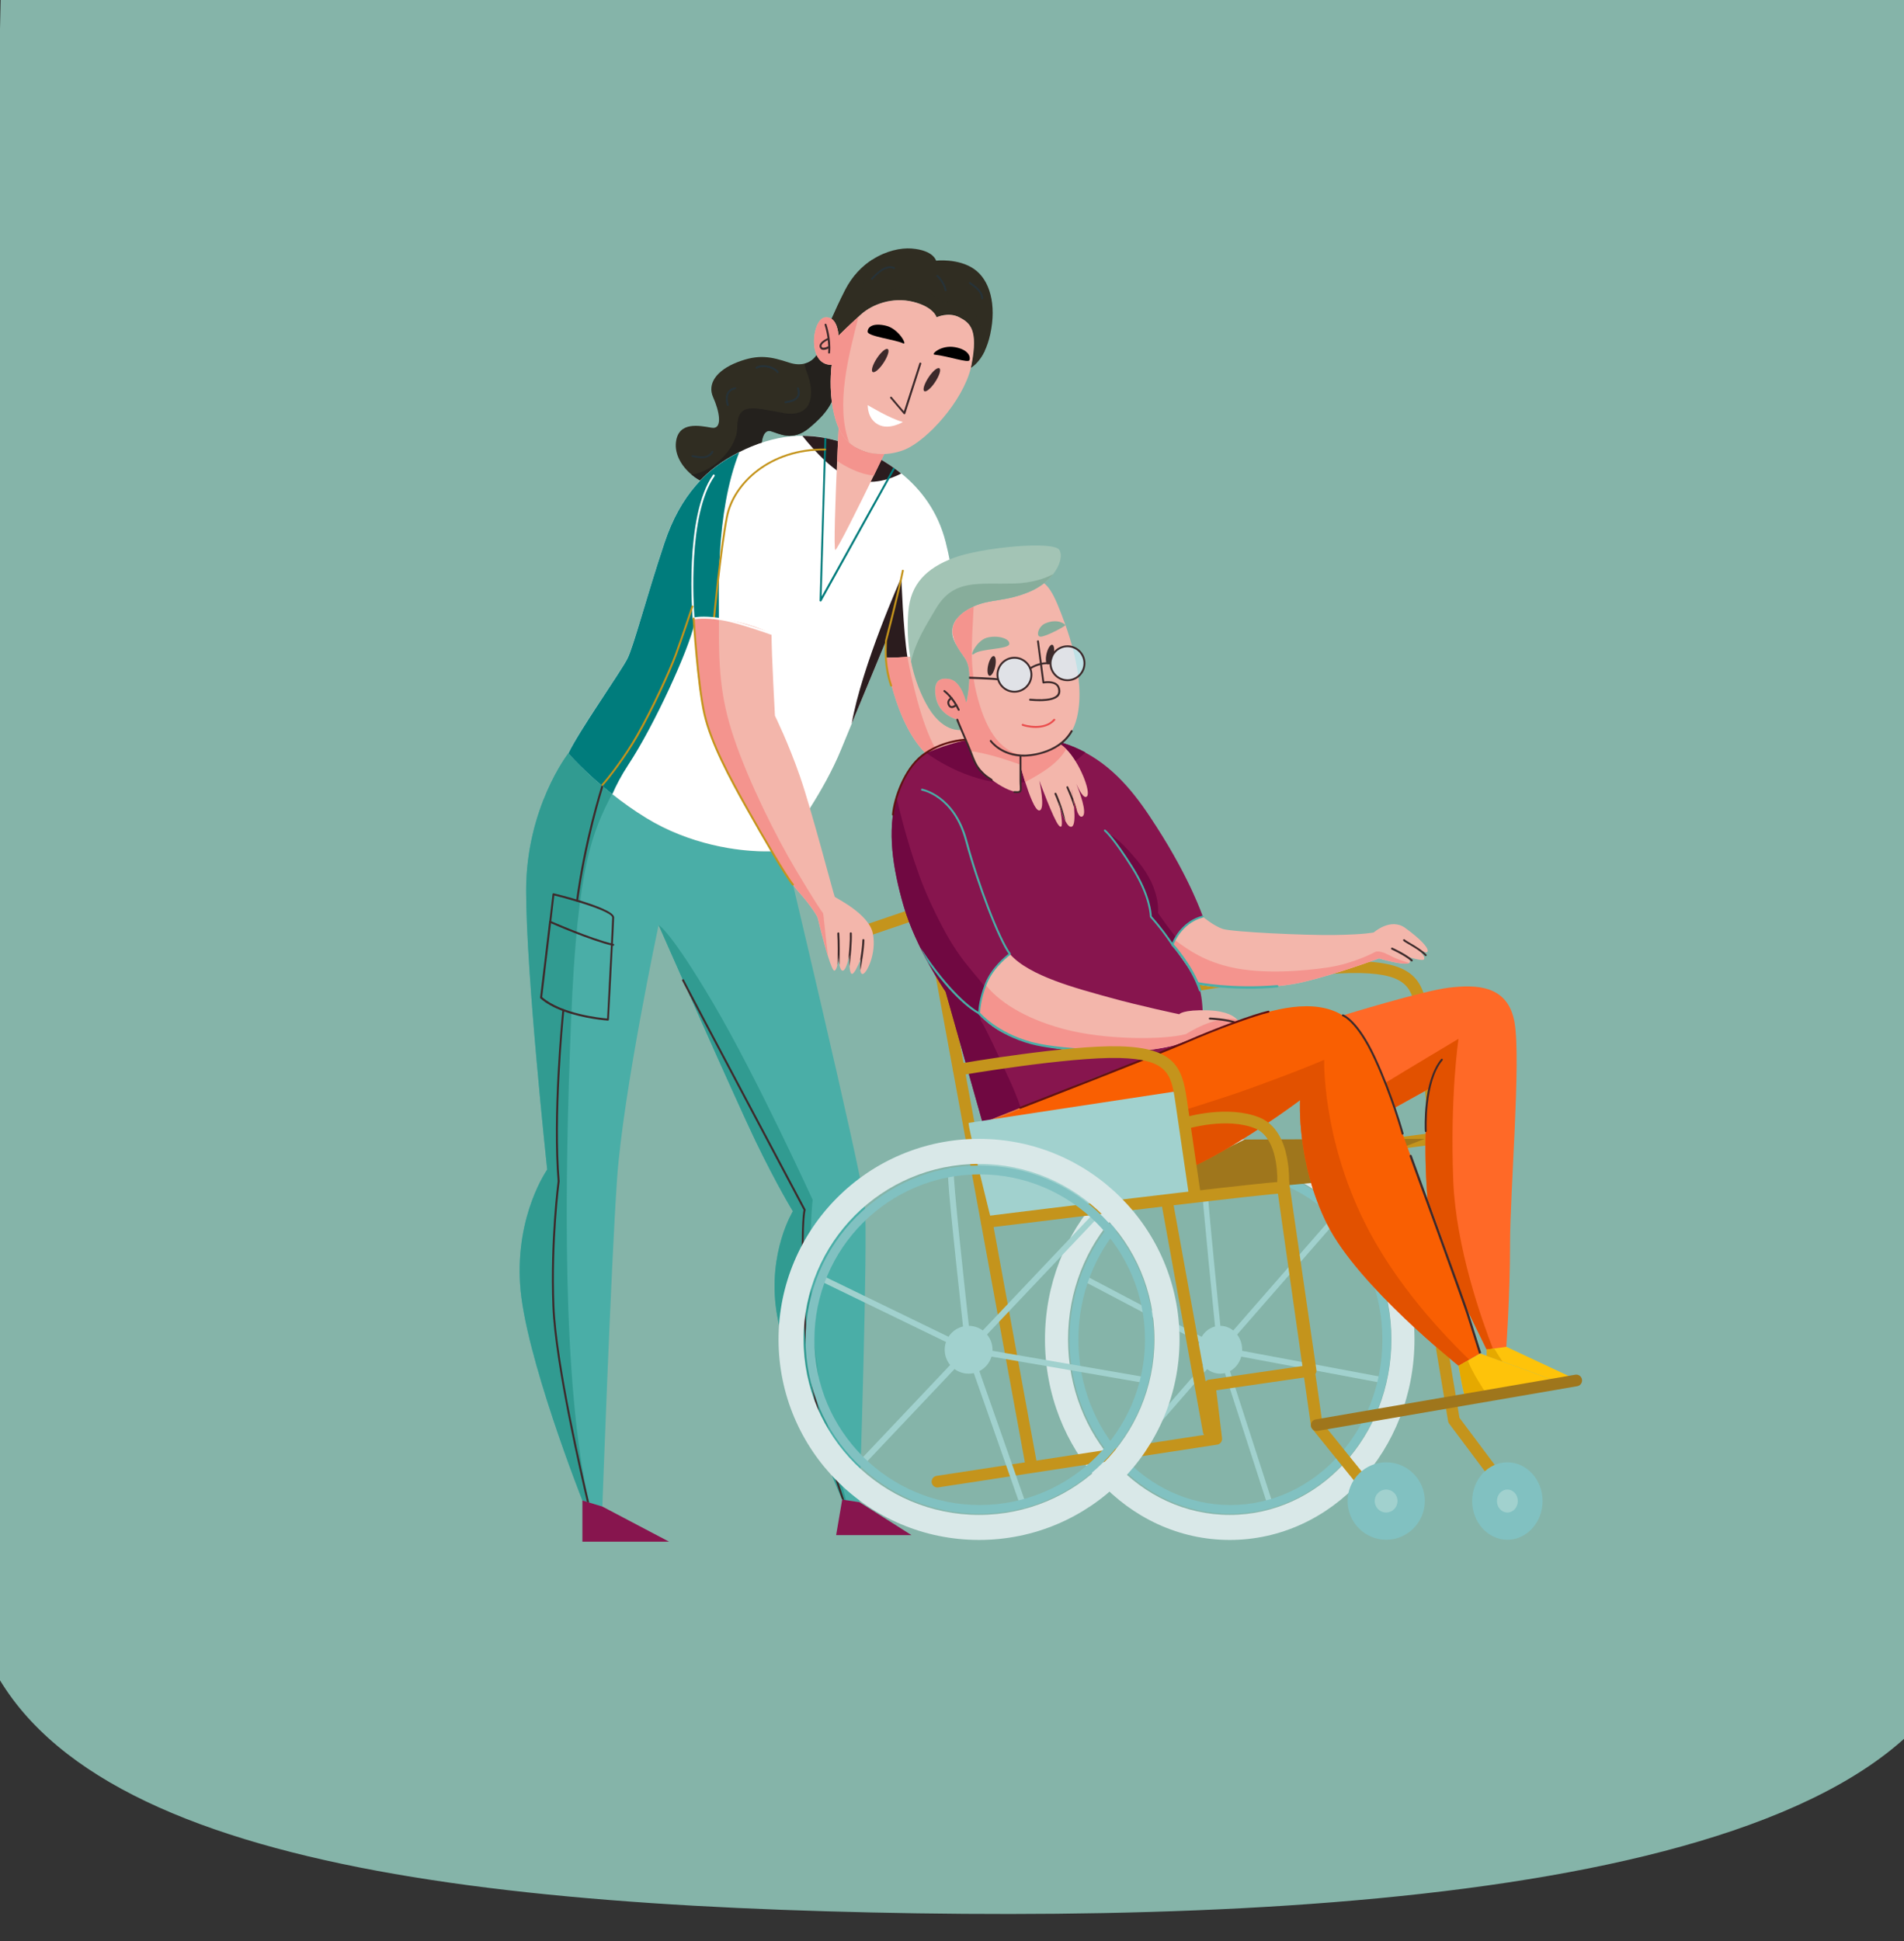 <svg width="414" height="422" viewBox="0 0 414 422" fill="none" xmlns="http://www.w3.org/2000/svg">
<rect x="0" y="0" width="414" height="422" fill="#333333" stroke="none"/>
<path fill-rule="evenodd" clip-rule="evenodd" d="M437.36 -0.287L0.363 -10L-7.323 335.772C-7.329 335.975 -7.335 336.179 -7.339 336.385C-7.344 336.59 -7.347 336.795 -7.35 336.999L-7.473 342.527L-7.177 342.534C-2.747 399.898 83.556 413.391 189.502 415.746C295.307 418.098 419.28 409.096 429.057 352.23L429.525 352.241L437.36 -0.287Z" fill="#9AD4C6" fill-opacity="0.8"/>
<g clip-path="url(#clip0)">
<path d="M265.307 294.058C265.245 294.058 265.183 294.058 265.122 294.037C264.915 293.955 264.75 293.748 264.729 293.501C264.709 293.398 263.719 283.762 262.79 274.209C260.871 254.526 261.057 254.361 261.428 254.052C261.676 253.825 262.047 253.887 262.254 254.155C262.377 254.34 262.419 254.567 262.336 254.774C262.192 256.507 264.234 277.407 265.74 291.995L290.314 263.852C290.541 263.604 290.912 263.584 291.139 263.831C291.366 264.079 291.387 264.471 291.16 264.739L265.72 293.872C265.617 293.996 265.472 294.058 265.307 294.058Z" fill="#A1D1CE"/>
<path d="M276.26 327.895C276.012 327.895 275.785 327.73 275.703 327.462L264.768 293.624C264.706 293.418 264.747 293.171 264.871 293.006C264.995 292.84 265.221 292.758 265.428 292.779L300.255 299.298C300.585 299.36 300.792 299.69 300.73 300.041C300.668 300.392 300.379 300.619 300.049 300.557L266.191 294.223L276.796 327.028C276.899 327.358 276.734 327.73 276.445 327.833C276.384 327.874 276.322 327.895 276.26 327.895Z" fill="#A1D1CE"/>
<path d="M243.993 318.507C243.849 318.507 243.704 318.445 243.58 318.321C243.353 318.074 243.333 317.682 243.56 317.414L264.316 293.604L235.534 278.46C235.245 278.315 235.121 277.923 235.265 277.614C235.41 277.304 235.761 277.16 236.05 277.325L265.554 292.861C265.719 292.944 265.843 293.129 265.884 293.315C265.925 293.521 265.863 293.728 265.739 293.872L244.426 318.321C244.302 318.445 244.158 318.507 243.993 318.507Z" fill="#A1D1CE"/>
<path d="M260.52 293.418C260.52 290.55 262.666 288.219 265.307 288.219C267.948 288.219 270.093 290.55 270.093 293.418C270.093 296.286 267.948 298.618 265.307 298.618C262.666 298.618 260.52 296.307 260.52 293.418Z" fill="#A1D1CE"/>
<path d="M267.389 247.573C245.209 247.573 227.218 267.091 227.218 291.169C227.218 315.247 245.209 334.766 267.389 334.766C289.59 334.766 307.56 315.247 307.56 291.169C307.581 267.091 289.59 247.573 267.389 247.573ZM267.389 329.319C247.974 329.319 232.232 312.235 232.232 291.169C232.232 270.104 247.974 253.02 267.389 253.02C286.804 253.02 302.547 270.104 302.547 291.169C302.547 312.256 286.804 329.319 267.389 329.319Z" fill="#D9E8E8"/>
<path d="M267.533 329.092C248.263 329.092 232.562 312.111 232.562 291.231C232.562 270.351 248.242 253.371 267.533 253.371C286.804 253.371 302.485 270.351 302.485 291.231C302.485 312.111 286.804 329.092 267.533 329.092ZM267.533 255.29C249.315 255.29 234.48 271.424 234.48 291.231C234.48 311.059 249.315 327.173 267.533 327.173C285.752 327.173 300.586 311.038 300.586 291.231C300.566 271.424 285.752 255.29 267.533 255.29Z" fill="#81C1C1"/>
<path d="M262.833 312.462C262.235 312.462 261.698 312.029 261.574 311.41L239.395 189.163L225.323 193.97C224.663 194.197 223.941 193.847 223.714 193.166C223.487 192.506 223.838 191.783 224.498 191.556L239.972 186.275C240.323 186.151 240.715 186.192 241.025 186.378C241.334 186.563 241.561 186.894 241.623 187.244L264.071 310.956C264.195 311.658 263.741 312.318 263.039 312.442C262.998 312.442 262.915 312.462 262.833 312.462Z" fill="#C4941C"/>
<path d="M312.064 247.718C311.424 247.718 310.867 247.222 310.805 246.562C310.784 246.356 308.866 226.838 307.978 220.772C307.112 214.892 306.183 211.797 295.847 211.528C284.829 211.26 261.411 215.263 261.184 215.304C260.483 215.428 259.823 214.953 259.719 214.273C259.596 213.571 260.07 212.911 260.751 212.808C261.721 212.643 284.664 208.702 295.929 208.991C307.999 209.3 309.526 213.716 310.516 220.4C311.403 226.528 313.281 245.51 313.364 246.315C313.425 247.016 312.93 247.635 312.229 247.718C312.146 247.718 312.105 247.718 312.064 247.718Z" fill="#C4941C"/>
<path d="M252.868 256.755C252.229 256.755 251.692 256.301 251.61 255.661C251.506 254.96 252.002 254.32 252.703 254.217L317.159 245.49C317.86 245.387 318.5 245.882 318.582 246.583C318.685 247.285 318.19 247.924 317.489 248.007L253.033 256.734C252.971 256.755 252.93 256.755 252.868 256.755Z" fill="#C4941C"/>
<path d="M259.756 259.54L285.093 257.167L309.769 247.573L270.609 247.717L258.869 253.556L259.756 259.54Z" fill="#9F761C"/>
<path d="M224.291 319.972C223.693 319.972 223.156 319.539 223.032 318.92L201.079 199.314L187.008 204.121C186.348 204.348 185.626 203.998 185.399 203.317C185.172 202.656 185.523 201.934 186.203 201.707L201.678 196.425C202.029 196.302 202.421 196.343 202.73 196.529C203.04 196.714 203.266 197.024 203.328 197.395L225.529 318.466C225.653 319.147 225.199 319.828 224.497 319.951C224.435 319.972 224.353 319.972 224.291 319.972Z" fill="#C4941C"/>
<path d="M280.264 256.713C280.161 256.012 279.501 255.537 278.82 255.641C278.118 255.744 277.644 256.383 277.747 257.085L283.545 296.905L262.871 299.918C262.19 300.021 261.695 300.64 261.798 301.341L263.057 311.74L203.656 320.839C202.955 320.942 202.48 321.602 202.583 322.283C202.686 322.923 203.223 323.356 203.842 323.356C203.904 323.356 203.966 323.356 204.028 323.335L264.645 314.051C265.326 313.948 265.801 313.329 265.718 312.627L264.46 302.228L285.154 299.216C285.856 299.113 286.33 298.473 286.227 297.772L280.264 256.713Z" fill="#C4941C"/>
<path d="M321.842 294.223L319.47 295.584L317.179 296.905C317.179 296.905 295.433 279.677 288.645 266.266C281.877 252.855 282.682 239.155 282.682 239.155C282.682 239.155 268.446 249.884 257.015 254.691C245.585 259.498 229.471 262.593 221.899 257.807C220.867 257.146 219.98 256.445 219.196 255.681C214.162 250.771 213.687 244.127 213.687 244.127C213.687 244.127 218.268 242.704 231.142 237.174C235.021 235.627 239.23 233.956 243.398 232.305C249.464 229.891 255.468 227.518 260.255 225.62C264.402 223.99 267.641 222.711 269.271 222.113C276.657 219.327 285.777 216.872 292.008 220.771C292.503 221.081 292.998 221.432 293.452 221.824C297.496 225.331 299.993 232.099 303.067 240.971C304.717 245.716 306.533 251.06 308.844 256.837C309.38 258.157 309.896 259.498 310.433 260.881C311.32 264.347 318.376 283.391 318.417 283.494C320.501 289.807 321.842 294.223 321.842 294.223Z" fill="#F95F02"/>
<path d="M260.541 213.963C262.17 218.585 261.283 225.084 261.283 225.084L260.252 225.579C255.465 227.477 249.482 229.85 243.395 232.264C240.218 233.42 236.132 234.988 231.139 237.133C227.735 238.474 224.599 239.733 221.937 240.806C216.944 242.787 213.664 244.107 213.664 244.107L205.617 215.593C205.617 215.593 199.118 206.123 196.436 196.818C194.166 188.915 192.804 180.704 194.93 173.4C195.301 172.1 195.796 170.821 196.436 169.562C197.839 166.736 199.531 164.899 201.326 163.641C204.73 161.268 208.485 161.082 211.374 160.629C222.247 158.937 230.025 160.402 235.988 163.6C243.024 167.375 247.521 173.544 251.483 179.755C258.869 191.206 261.551 199.294 261.551 199.294C258.704 199.727 256.765 202.182 255.774 203.853C255.321 204.596 255.052 205.174 254.99 205.359C254.97 205.401 254.97 205.421 254.97 205.421C254.97 205.421 255.341 205.958 256.125 207.072C256.847 208.104 257.941 209.651 259.447 211.756C259.901 212.374 260.272 213.138 260.541 213.963Z" fill="#87154E"/>
<path d="M236.011 163.558C233.638 165.869 229.388 168.943 222.909 169.996C213.522 171.543 204.175 165.745 201.328 163.6C204.732 161.227 208.487 161.041 211.376 160.587C222.27 158.916 230.048 160.381 236.011 163.558Z" fill="#700841"/>
<path d="M221.937 240.806C216.944 242.786 213.663 244.107 213.663 244.107L205.617 215.593C205.617 215.593 203.863 213.035 201.8 209.259C201.243 208.248 200.665 207.154 200.108 205.999C198.725 203.172 197.364 199.974 196.456 196.818C194.186 188.915 192.825 180.704 194.95 173.4C196.27 179.074 198.746 188.482 202.212 195.992C207.474 207.381 209.991 209.259 213.973 214.273C214.014 214.334 214.076 214.396 214.117 214.458C214.117 214.458 213.766 215.449 213.333 217.017C212.962 218.378 213.003 219.988 213.024 220.421C213.024 220.483 213.024 220.524 213.024 220.524L213.292 221.968C213.292 221.968 213.787 222.113 218.986 233.626C220.348 236.494 221.277 238.866 221.937 240.806Z" fill="#700841"/>
<path d="M255.756 203.853C255.302 204.596 255.034 205.174 254.972 205.36L250.247 199.294C248.968 190.772 241.066 181.364 241.066 181.364C241.066 181.364 242.757 181.529 247.606 187.471C252.455 193.413 251.794 198.468 251.794 198.468C253.197 200.532 254.704 202.492 255.756 203.853Z" fill="#700841"/>
<path d="M186.884 326.554L183.933 326.121L183.562 326.059L183.129 325.997C183.129 325.997 183.088 325.894 183.005 325.708C183.005 325.708 183.005 325.687 182.984 325.687C181.602 322.551 170.584 296.967 168.81 284.959C166.932 272.167 172.4 263.316 172.4 263.316C172.4 263.316 169.016 257.848 164.291 248.069C161.589 242.415 154.986 227.684 149.89 216.212V216.191C149.395 215.057 148.9 213.963 148.425 212.911C145.475 206.247 143.288 201.295 143.205 201.089C143.205 201.089 135.489 237.34 134.168 256.363C132.848 275.365 130.97 327.524 130.97 327.524L128.102 326.657L128.061 326.637L127.628 326.513L126.637 326.203C126.637 326.203 114.01 294.388 113.082 279.141C112.133 263.894 118.983 254.279 118.983 254.279C118.983 254.279 114.402 211.735 114.402 193.62C114.402 175.504 123.584 163.765 123.584 163.765C123.584 163.765 126.266 166.88 130.805 170.759C130.929 170.842 131.032 170.945 131.156 171.048C131.775 171.564 132.414 172.079 133.095 172.616C135.282 174.37 137.779 176.165 140.544 177.857C150.715 184.088 162.579 185.594 169.635 184.975C169.635 184.975 169.924 184.603 170.44 183.943C170.44 183.943 187.297 254.65 188.039 261.789C188.782 268.948 186.884 326.554 186.884 326.554Z" fill="#4AAEA7"/>
<path d="M128.061 326.616L126.637 326.183C126.637 326.183 114.01 294.367 113.082 279.12C112.133 263.873 118.983 254.258 118.983 254.258C118.983 254.258 114.402 211.714 114.402 193.599C114.402 175.484 123.584 163.744 123.584 163.744C123.584 163.744 127.194 167.932 133.075 172.595C128.948 180.745 125.523 187.616 124.162 222.113C122.759 257.25 122.181 300.825 128.061 326.616Z" fill="#319B91"/>
<path d="M183.956 326.12L183.13 325.997C183.13 325.997 170.71 297.751 168.812 284.959C166.934 272.167 172.402 263.315 172.402 263.315C172.402 263.315 169.018 257.848 164.293 248.068C159.63 238.35 143.454 201.666 143.207 201.088C143.372 201.171 145.951 202.636 155.07 218.089C164.479 234.059 176.714 260.86 176.714 260.86C176.714 260.86 175.661 267.793 176.714 287.559C177.415 300.536 181.253 316.361 183.956 326.12Z" fill="#319B91"/>
<path d="M180.878 87.28C179.805 89.509 178.217 91.118 175.988 92.996C172.316 96.111 169.386 94.213 167.612 93.738C165.817 93.264 165.445 96.09 165.445 99.206C165.445 102.321 160.184 106.076 155.748 105.602C153.891 105.396 151.972 104.508 150.384 103.188C148.176 101.352 146.649 98.711 146.979 96.09C147.536 91.572 152.055 92.521 154.675 92.975C157.275 93.45 156.388 89.302 155.067 86.373C153.747 83.463 155.727 80.534 160.328 78.739C164.95 76.944 167.591 77.521 171.635 78.842C172.914 79.254 174.008 79.275 174.915 79.048C176.174 78.739 177.061 77.955 177.577 77.15C178.155 78.409 179.207 79.316 180.837 79.254C180.837 79.296 180.342 83.03 180.878 87.28Z" fill="#302D22"/>
<path opacity="0.8" d="M180.877 87.281C179.805 89.509 178.216 91.118 175.988 92.996C172.315 96.111 169.385 94.213 167.611 93.738C165.816 93.264 165.444 96.091 165.444 99.206C165.444 102.322 160.183 106.077 155.747 105.602C153.89 105.396 151.972 104.509 150.383 103.188C155.458 102.425 160.307 97.122 160.307 92.975C160.307 87.177 164.124 88.745 170.437 89.798C176.751 90.85 177.267 85.63 175.431 80.885C175.204 80.307 175.038 79.708 174.935 79.069C176.194 78.759 177.081 77.975 177.597 77.171C178.175 78.429 179.227 79.337 180.857 79.275C180.836 79.296 180.341 83.03 180.877 87.281Z" fill="#211F1C"/>
<path d="M207.741 141.708C205.142 142.513 200.706 142.822 197.322 142.925C195.135 142.987 193.381 142.987 192.824 142.967C192.7 142.967 192.638 142.967 192.638 142.967V139.294C192.638 139.294 192.556 139.48 192.411 139.851C191.566 141.915 188.45 149.383 185.211 157.286C184.447 159.163 183.663 161.061 182.9 162.898C179.207 171.935 172.687 180.91 170.417 183.901C169.902 184.562 169.613 184.933 169.613 184.933C169.118 184.974 168.602 185.016 168.045 185.036C167.88 185.036 167.735 185.057 167.57 185.057C160.411 185.242 149.764 183.489 140.521 177.815C137.777 176.144 135.301 174.349 133.114 172.615C132.371 172.017 131.649 171.439 130.989 170.882C130.886 170.779 130.783 170.697 130.679 170.614C126.223 166.797 123.582 163.723 123.582 163.723C125.851 158.916 135.012 145.938 136.436 143.111C137.839 140.285 140.521 129.824 144.482 117.96C148.011 107.417 153.746 101.764 160.741 98.277C161.607 97.844 162.495 97.431 163.402 97.06C167.508 95.368 171.201 94.728 174.461 94.728C176.174 94.728 177.783 94.893 179.248 95.162C179.392 95.182 179.537 95.203 179.661 95.244C180.816 95.471 181.868 95.76 182.879 96.069C186.593 97.245 190.596 99.02 194.248 101.619C194.372 101.702 194.475 101.785 194.599 101.867C195.052 102.197 195.506 102.548 195.96 102.899C200.314 106.427 203.945 111.255 205.616 117.816C208.876 130.567 207.741 141.708 207.741 141.708Z" fill="white"/>
<path d="M195.961 102.94C193.835 104.054 189.688 105.622 185.438 104.157C181.353 102.754 176.958 97.885 174.462 94.749C177.701 94.749 180.507 95.347 182.88 96.09C187.192 97.472 191.896 99.639 195.961 102.94Z" fill="#2B1C1E"/>
<path d="M156.305 134.57C156.305 134.57 155.603 134.467 154.221 134.467C152.096 134.467 150.837 134.467 150.837 134.467L150.92 135.787C149.785 141.172 142.275 157.678 136.622 166.241C135.074 168.593 133.96 170.759 133.135 172.657C127.213 167.974 123.582 163.765 123.582 163.765C125.851 158.957 135.012 145.98 136.436 143.153C137.839 140.326 140.521 129.866 144.483 118.002C148.011 107.459 153.746 101.806 160.741 98.319C155.459 111.689 156.387 129.577 156.305 134.57Z" fill="#007C7C"/>
<path d="M197.325 142.946C194.663 143.029 192.641 142.988 192.641 142.988V139.315C192.641 139.315 189.03 148.022 185.193 157.307C187.421 144.638 195.984 125.533 195.984 125.533C195.984 125.533 196.396 137.169 197.325 142.946Z" fill="#2B1C1E"/>
<path d="M328.339 270.351C328.339 281.658 327.493 293.377 327.493 293.377H323.264L318.415 283.453C316.311 277.057 313.463 268.7 310.43 260.84C310.43 260.84 310.43 260.84 310.43 260.819C310.43 260.819 309.11 246.624 310.884 236.596L303.065 240.929C302.404 239.01 301.765 237.195 301.125 235.482C298.835 229.272 296.607 224.527 293.45 221.782C292.975 221.39 292.501 221.04 292.006 220.73C292.006 220.73 309.275 215.407 315.073 214.706C320.87 214.025 327.927 214.025 329.33 222.34C330.733 230.675 328.339 259.065 328.339 270.351Z" fill="#FF6927"/>
<path d="M324.688 293.377H323.243L318.395 283.453C316.29 277.057 313.443 268.7 310.41 260.84C310.41 260.84 310.41 260.84 310.41 260.819C310.41 260.819 309.09 246.624 310.864 236.597L303.044 240.929C302.384 239.01 301.744 237.195 301.105 235.482C305.582 232.718 317.136 225.826 317.136 225.826C317.136 225.826 315.259 238.247 316.001 256.899C316.62 271.259 322.171 286.939 324.688 293.377Z" fill="#E25100"/>
<path d="M215.314 72.672C214.984 74.179 214.55 75.375 214.076 76.366C213.044 78.47 211.827 79.502 211.084 79.956C211.146 79.688 211.208 79.44 211.249 79.172C212.652 71.682 210.96 70.217 208.567 68.979C206.174 67.741 203.615 68.979 203.615 68.979C203.615 68.979 203.058 66.751 198.54 65.616C194.042 64.481 189.668 66.173 187.274 68.299C184.881 70.424 182.323 72.961 182.323 72.961C182.323 72.961 182.22 70.279 180.817 69.309C181.642 67.432 182.632 65.286 183.767 63.058C185.335 60.004 187.46 57.858 189.688 56.435C192.701 54.495 195.899 53.856 198.168 54.021C203.017 54.392 203.533 56.662 203.533 56.662C203.533 56.662 208.34 56.105 211.765 58.457C215.211 60.809 216.737 66.173 215.314 72.672Z" fill="#302D22"/>
<path opacity="0.8" d="M214.097 76.345C213.065 78.45 211.848 79.481 211.105 79.935C211.167 79.667 211.229 79.419 211.27 79.151C212.673 71.662 210.981 70.197 208.588 68.959C206.194 67.721 203.636 68.959 203.636 68.959C203.636 68.959 203.079 66.731 198.56 65.596C194.042 64.482 189.668 66.173 187.274 68.299C184.881 70.424 182.323 72.962 182.323 72.962C182.323 72.962 182.22 70.279 180.817 69.309C181.642 67.432 182.632 65.286 183.767 63.058C185.335 60.004 187.46 57.859 189.688 56.435C188.554 59.035 187.398 62.583 187.109 65.74C187.109 65.74 192.907 62.212 197.384 62.356C201.862 62.501 205.328 65.885 205.328 65.885C209.145 64.048 212.24 66.173 213.787 72.611C214.097 73.787 214.158 75.066 214.097 76.345Z" fill="#302D22"/>
<path d="M328.67 326.739C328.278 326.739 327.906 326.574 327.638 326.223L315.093 309.47C314.97 309.305 314.887 309.119 314.867 308.913L312.267 293.315C312.143 292.613 312.618 291.974 313.319 291.85C314.021 291.726 314.681 292.201 314.784 292.902L317.342 308.211L329.701 324.717C330.134 325.274 330.011 326.079 329.454 326.492C329.206 326.657 328.938 326.739 328.67 326.739Z" fill="#C4941C"/>
<path d="M310.412 206.824C310.123 207.567 308.06 205.978 308.245 206.267C308.431 206.556 310.02 207.856 309.648 208.537C309.36 209.032 306.409 208.124 305.006 207.67C304.759 207.567 304.532 207.505 304.387 207.464C304.511 207.505 304.738 207.588 305.006 207.67C305.79 207.98 306.842 208.537 306.533 209.197C306.512 209.259 306.471 209.3 306.409 209.341C305.398 210.022 299.848 208.351 299.848 208.351C299.848 208.351 290.811 211.735 283.177 213.53C276.451 215.118 264.752 214.995 260.543 213.984C260.255 213.158 259.883 212.416 259.429 211.755C257.923 209.651 256.83 208.124 256.107 207.072C255.736 206.494 255.365 205.937 254.952 205.421C254.952 205.421 255.117 204.988 255.468 204.369C256.355 202.739 258.377 199.768 261.534 199.293C261.534 199.293 263.886 201.274 265.867 201.934C267.847 202.595 283.652 203.358 290.233 203.255C296.836 203.152 298.713 202.698 298.713 202.698C298.713 202.698 302.386 199.397 305.584 201.749C308.802 204.08 310.68 206.061 310.412 206.824Z" fill="#F3B6AB"/>
<path d="M306.409 209.321C305.398 210.002 299.848 208.33 299.848 208.33C299.848 208.33 290.811 211.714 283.177 213.509C276.451 215.098 264.752 214.974 260.543 213.963C260.255 213.138 259.883 212.395 259.429 211.735C257.923 209.63 256.83 208.103 256.107 207.051C255.736 206.473 255.365 205.916 254.952 205.401C254.952 205.401 255.117 204.967 255.468 204.348C258.542 206.659 261.946 208.97 267.765 210.29C274.45 211.797 283.301 211.136 288.851 210.29C294.401 209.444 298.92 206.989 298.92 206.989C298.92 206.989 299.662 206.37 302.035 207.629C303.706 208.537 305.522 209.073 306.409 209.321Z" fill="#F4948E"/>
<path d="M211.787 160.649C208.63 161.041 205.473 162.093 203.451 162.856C202.09 163.372 201.244 163.764 201.244 163.764C194.332 156.708 192.64 143.008 192.64 143.008C193.96 143.008 195.59 142.926 197.303 142.802C202.234 142.43 207.743 141.75 207.743 141.75L211.787 160.649Z" fill="#F3B6AB"/>
<path d="M203.451 162.836C202.089 163.352 201.243 163.744 201.243 163.744C194.331 156.687 192.639 142.988 192.639 142.988C193.96 142.988 195.59 142.905 197.302 142.781C198.148 147.341 200.273 157.245 203.451 162.836Z" fill="#F4948E"/>
<path d="M211.272 79.172C211.23 79.44 211.168 79.687 211.107 79.956C209.312 87.28 201.636 95.636 196.87 97.679C195.467 98.277 193.879 98.628 192.269 98.71C189.525 98.834 186.74 98.112 184.677 96.296C183.707 95.451 182.902 94.378 182.324 93.016C181.54 91.18 181.107 89.178 180.86 87.301C180.323 83.05 180.839 79.316 180.839 79.316C179.209 79.357 178.157 78.47 177.579 77.212C176.238 74.282 177.393 69.309 179.353 69.02C179.952 68.938 180.447 69.062 180.818 69.33C182.221 70.279 182.324 72.982 182.324 72.982C182.324 72.982 184.47 70.857 186.678 68.855C186.864 68.649 187.07 68.463 187.276 68.298C189.67 66.173 194.044 64.481 198.583 65.616C203.101 66.751 203.658 68.979 203.658 68.979C203.658 68.979 206.196 67.741 208.61 68.979C210.983 70.217 212.695 71.682 211.272 79.172Z" fill="#F3B6AB"/>
<path d="M184.677 96.276C183.707 95.43 182.902 94.357 182.324 92.996C181.54 91.159 181.107 89.158 180.86 87.28C180.323 83.03 180.839 79.296 180.839 79.296C179.209 79.337 178.157 78.45 177.579 77.191C176.238 74.261 177.393 69.289 179.353 69C179.952 68.918 180.447 69.041 180.818 69.31C182.221 70.259 182.324 72.962 182.324 72.962C182.324 72.962 184.47 70.836 186.678 68.835C184.553 77.171 181.582 88.168 184.677 96.276Z" fill="#F4948E"/>
<path d="M305.023 207.629C304.611 207.464 304.28 207.381 304.28 207.381C304.28 207.381 304.569 207.484 305.023 207.629Z" fill="#F3B6AB"/>
<path d="M234.152 156.068C233.492 158.771 232.13 160.566 230.521 161.784C229.138 162.836 227.57 163.455 226.167 163.805C226.085 163.826 226.002 163.847 225.899 163.867C225.445 163.971 225.012 164.053 224.599 164.115C224.517 164.136 224.434 164.136 224.352 164.136C224.331 164.136 224.31 164.136 224.29 164.136C222.887 164.301 221.917 164.239 221.917 164.239V171.873C220.741 173.255 213.561 169.046 211.807 165.188C211.518 164.569 211.229 163.909 210.961 163.248C210.239 161.598 209.558 159.906 209.063 158.647L208.197 156.44C208.197 156.44 204.153 155.511 203.492 151.447C203.018 148.496 203.864 147.114 206.505 147.588C206.628 147.609 206.732 147.65 206.835 147.671C208.589 149.301 210.136 152.705 210.136 152.705C210.136 152.705 210.817 149.775 210.755 146.681C210.652 142.926 209.331 143.152 207.639 139.583C207.598 139.501 207.578 139.439 207.557 139.377C207.392 138.882 207.227 138.325 207.082 137.664C206.855 135.085 208.836 133.125 211.704 131.825C211.745 131.805 211.787 131.784 211.828 131.763C215.438 130.154 218.76 130.814 224.022 128.565C225.156 128.07 226.147 127.472 227.013 126.791C227.921 127.451 228.932 128.957 229.943 131.392C231.697 135.642 236.318 147.135 234.152 156.068Z" fill="#F3B6AB"/>
<path d="M269.269 222.071C269.269 222.071 269.187 222.113 269.001 222.195C268.856 222.257 268.671 222.34 268.423 222.443C267.474 222.835 265.679 223.536 262.894 224.547C258.375 226.157 256.312 226.879 255.549 227.168C254.806 227.457 244.531 229.994 231.079 228.117C217.626 226.239 214.614 222.195 212.901 220.297C212.901 220.297 213.046 217.202 214.304 214.066C214.449 213.695 214.614 213.323 214.8 212.952C216.492 209.465 219.607 207.402 219.607 207.402C223.754 212.209 234.38 214.933 241.127 216.81C247.853 218.688 256.415 220.483 256.415 220.483C256.415 220.483 257.075 219.451 262.729 219.637C266.814 219.781 268.444 220.999 269.022 221.659C269.187 221.886 269.269 222.071 269.269 222.071Z" fill="#F3B6AB"/>
<path d="M196.396 74.653C197.345 75.107 195.447 71.455 192.62 70.795C189.793 70.135 188.658 71.084 188.658 72.116C188.679 73.147 194.621 73.787 196.396 74.653Z" fill="black"/>
<path d="M203.163 77.088C202.421 77.005 204.67 74.921 207.682 75.478C210.694 76.035 211.066 77.645 210.797 78.305C210.529 78.965 206.361 77.459 203.163 77.088Z" fill="black"/>
<path d="M233.946 170.202C233.822 169.871 233.719 169.686 233.719 169.686C233.719 169.686 233.802 169.892 233.946 170.202Z" fill="#F3B6AB"/>
<path d="M233.018 171.646C233.018 171.77 233.142 172.512 233.328 173.4C233.183 172.285 233.018 171.522 233.018 171.646Z" fill="#F3B6AB"/>
<path d="M209.042 158.668L208.175 156.461C208.155 156.461 208.506 157.348 209.042 158.668Z" fill="#591712"/>
<path d="M229.015 124.79C228.478 125.491 227.798 126.193 226.972 126.812C226.106 127.472 225.115 128.091 223.981 128.586C218.719 130.835 215.397 130.175 211.787 131.784C208.857 133.084 206.814 135.065 207.041 137.685C207.083 138.221 207.248 138.799 207.516 139.397C207.537 139.459 207.557 139.542 207.598 139.604C209.29 143.173 210.611 142.946 210.714 146.701C210.796 149.817 210.095 152.726 210.095 152.726C210.095 152.726 209.187 148.476 206.794 147.692C206.691 147.65 206.587 147.609 206.464 147.609C203.823 147.135 202.977 148.517 203.451 151.467C204.112 155.511 208.155 156.46 208.155 156.46C208.155 156.46 208.506 157.368 209.022 158.668V158.689C208.981 158.606 204.854 159.555 201.264 152.747C199.696 149.775 198.706 146.763 198.108 143.813C197.324 139.996 197.241 136.282 197.509 132.939C197.984 126.997 201.367 123.531 207.392 121.262C213.417 119.013 229.221 117.486 230.356 119.57C231.037 120.746 230.542 122.809 229.015 124.79Z" fill="#A3C4B5"/>
<path d="M211.787 142.142C210.57 143.091 212.303 139.253 214.573 138.634C216.822 138.015 219.566 138.758 219.463 139.975C219.38 141.193 213.335 140.924 211.787 142.142Z" fill="#87AD9B"/>
<path d="M226.249 138.407C225.155 138.407 225.774 136.117 227.321 135.498C230.045 134.384 231.592 135.705 231.654 135.89C231.737 136.076 227.466 138.407 226.249 138.407Z" fill="#87AD9B"/>
<path d="M126.636 326.183V335.137H145.474L130.969 327.503L126.636 326.183Z" fill="#87154E"/>
<path d="M183.128 325.997L181.808 333.713H198.19L186.883 326.554L183.128 325.997Z" fill="#87154E"/>
<path d="M318.415 283.453C316.31 277.057 313.463 268.7 310.43 260.839C311.317 264.306 318.373 283.349 318.415 283.453Z" fill="#FF6927"/>
<path d="M231.139 237.133C221.4 241.012 213.663 244.107 213.663 244.107C213.663 244.107 218.264 242.683 231.139 237.133Z" fill="#FF6927"/>
<path d="M187.545 211.735C187.277 211.714 187.133 211.384 187.071 210.91C187.071 210.91 187.071 210.91 187.071 210.889C186.947 209.94 187.153 208.496 187.153 208.496C187.153 208.496 187.091 208.64 186.988 208.888C186.617 209.795 185.688 211.921 185.172 211.694C184.904 211.57 184.78 210.868 184.719 210.064C184.636 208.908 184.698 207.547 184.698 207.547C184.698 207.547 184.595 208.083 184.43 208.743C184.161 209.775 183.708 211.075 183.192 211.013C182.862 210.972 182.655 210.414 182.511 209.754C182.305 208.743 182.284 207.505 182.284 207.505C182.284 207.505 182.284 208.764 182.078 209.775V209.795C181.954 210.394 181.747 210.91 181.438 211.013C181.149 211.095 180.613 209.713 180.035 207.877C178.962 204.452 177.765 199.417 177.765 199.417C177.765 199.417 176.775 197.334 173.391 193.578C170.008 189.823 157.154 167.252 154.183 158.792C151.212 150.312 151.356 138.882 150.799 134.446C150.799 134.446 152.821 134.178 156.287 134.549C157.195 134.652 158.185 134.776 159.279 134.983C164.54 135.932 167.759 137.809 167.759 137.809C167.759 142.328 168.502 155.594 168.502 155.594C168.502 155.594 171.431 161.516 173.969 168.861C176.507 176.206 181.314 194.651 181.5 194.94C181.686 195.229 188.948 198.613 189.794 202.946C190.661 207.278 188.391 211.797 187.545 211.735Z" fill="#F3B6AB"/>
<path d="M192.27 98.69C191.816 99.618 190.991 101.331 190 103.374C186.864 109.811 181.995 119.632 181.624 119.549C181.252 119.467 181.665 108.036 182.016 100.196C182.181 96.111 182.346 92.996 182.346 92.996C184.141 97.246 188.267 98.876 192.27 98.69Z" fill="#F3B6AB"/>
<path d="M192.271 98.69C191.817 99.618 190.992 101.331 190.001 103.373C186.824 103.126 183.667 101.31 182.017 100.196C182.182 96.111 182.347 92.995 182.347 92.995C184.142 97.246 188.268 98.876 192.271 98.69Z" fill="#F4948E"/>
<path d="M180.075 207.897C179.002 204.472 177.806 199.438 177.806 199.438C177.806 199.438 176.815 197.354 173.432 193.599C170.048 189.844 157.194 167.272 154.223 158.812C151.252 150.333 151.396 138.902 150.839 134.466C150.839 134.466 152.861 134.198 156.327 134.569C156.245 144.927 156.575 151.55 159.608 160.504C162.847 170.098 168.789 181.921 172.875 188.791C176.96 195.662 178.672 198.179 178.941 198.488C179.106 198.654 179.456 203.688 180.075 207.897Z" fill="#F4948E"/>
<path d="M224.29 164.157C222.887 164.322 221.917 164.26 221.917 164.26V166.241C218.863 165.147 214.531 163.723 210.961 163.27C210.239 161.619 209.558 159.927 209.063 158.669L208.197 156.461C208.197 156.461 204.153 155.532 203.492 151.468C203.018 148.517 203.864 147.135 206.505 147.61C206.628 147.63 206.732 147.671 206.835 147.692C209.393 148.703 210.136 152.726 210.136 152.726C210.136 152.726 210.817 149.797 210.755 146.702C210.652 142.947 209.331 143.174 207.639 139.604C207.598 139.522 207.578 139.46 207.557 139.398C207.392 138.903 207.227 138.346 207.082 137.685C206.855 135.106 208.836 133.146 211.704 131.846C211.291 140.636 210.672 145.67 213.024 153.263C215.15 160.278 218.822 164.652 224.29 164.157Z" fill="#F4948E"/>
<path d="M226.17 163.827C226.087 163.847 226.005 163.868 225.901 163.888C226.005 163.868 226.087 163.847 226.17 163.827Z" fill="#F4948E"/>
<path d="M236.4 173.049C235.76 173.977 234.584 171.646 234.027 170.387C234.729 172.162 236.441 176.639 235.409 177.444C234.997 177.774 234.584 177.299 234.254 176.515V176.494C233.903 175.731 233.594 174.638 233.387 173.668C233.387 173.668 233.387 173.668 233.387 173.647C233.367 173.565 233.346 173.482 233.326 173.4C233.181 172.285 233.016 171.501 233.016 171.646C233.016 171.79 233.14 172.512 233.326 173.4C233.326 173.441 233.346 173.503 233.346 173.544V173.565C233.429 174.163 233.511 174.864 233.553 175.566C233.553 175.566 233.553 175.566 233.553 175.587C233.718 177.526 233.697 179.486 233.016 179.713C232.542 179.858 232.067 179.28 231.654 178.475C230.932 177.072 230.375 174.968 230.231 174.369C230.334 174.864 230.416 175.339 230.52 175.814C230.994 178.496 231.159 180.497 230.21 179.424C229.075 178.145 225.98 169.686 225.98 169.686C225.98 169.686 227.404 176.041 225.98 176.185C225.073 176.267 223.752 172.636 222.927 170.016C222.473 168.551 222.163 167.416 222.163 167.416C222.04 167.004 221.957 166.591 221.916 166.178V164.259C221.916 164.259 226.826 164.631 230.54 161.784C230.974 162.052 231.427 162.423 231.84 162.836C234.79 165.828 237.143 171.955 236.4 173.049Z" fill="#F3B6AB"/>
<path d="M231.82 162.856C230.005 166.054 226.332 168.179 222.907 170.016C222.453 168.551 222.144 167.416 222.144 167.416C222.02 167.003 221.937 166.591 221.896 166.178V164.259C221.896 164.259 226.807 164.631 230.52 161.783C230.954 162.072 231.408 162.423 231.82 162.856Z" fill="#F4948E"/>
<path d="M269.27 222.071C269.27 222.071 267.392 222.917 262.874 224.527C258.355 226.136 256.292 226.858 255.528 227.147C254.786 227.436 244.511 229.974 231.058 228.096C217.606 226.219 214.594 222.175 212.881 220.276C212.881 220.276 213.026 217.182 214.284 214.045C216.946 217.512 222.455 221.308 231.162 223.66C240.57 226.198 253.465 226.012 257.881 224.795C257.881 224.795 264.421 220.524 268.981 221.638C269.187 221.886 269.27 222.071 269.27 222.071Z" fill="#F4948E"/>
<path d="M319.469 295.584L317.179 296.905C317.179 296.905 295.432 279.677 288.644 266.266C281.877 252.855 282.682 239.155 282.682 239.155C282.682 239.155 268.445 249.884 257.015 254.691C245.585 259.498 229.471 262.593 221.899 257.807C220.867 257.146 219.98 256.445 219.196 255.681C219.093 253.928 219.031 252.917 219.031 252.917C219.031 252.917 259.759 241.012 271.808 236.617C283.858 232.243 287.922 230.386 287.922 230.386C287.922 230.386 287.448 247.078 296.67 265.626C303.706 279.821 314.682 290.921 319.469 295.584Z" fill="#E25100"/>
<path d="M259.756 259.54L241.042 262.428L215.809 266.328C215.809 266.328 210.424 244.87 210.609 244.107L224.825 241.94L256.475 237.133L259.756 259.54Z" fill="#A1D1CE"/>
<path d="M192.126 78.862C191.219 80.245 190.166 81.132 189.754 80.864C189.341 80.595 189.754 79.275 190.662 77.892C191.569 76.51 192.622 75.623 193.034 75.891C193.447 76.159 193.034 77.48 192.126 78.862Z" fill="#3D2A2B"/>
<path d="M203.349 83.03C202.442 84.412 201.389 85.299 200.977 85.031C200.564 84.763 200.977 83.443 201.884 82.06C202.792 80.678 203.845 79.791 204.257 80.059C204.67 80.327 204.257 81.648 203.349 83.03Z" fill="#3D2A2B"/>
<path d="M216.387 144.927C216.119 146.103 215.562 146.99 215.149 146.908C214.716 146.805 214.592 145.773 214.86 144.597C215.128 143.421 215.685 142.534 216.098 142.616C216.511 142.699 216.655 143.751 216.387 144.927Z" fill="#3D2A2B"/>
<path d="M229.077 142.472C228.808 143.669 228.251 144.535 227.839 144.453C227.405 144.349 227.282 143.318 227.55 142.142C227.818 140.966 228.375 140.079 228.788 140.161C229.221 140.244 229.345 141.275 229.077 142.472Z" fill="#3D2A2B"/>
<path d="M196.645 90.045C196.583 90.045 196.521 90.024 196.48 89.962C196.48 89.962 194.726 87.92 193.591 86.579C193.509 86.496 193.529 86.352 193.612 86.29C193.694 86.207 193.839 86.228 193.901 86.31C194.767 87.342 196.005 88.807 196.542 89.405L199.905 78.965C199.946 78.862 200.049 78.8 200.173 78.821C200.276 78.862 200.338 78.965 200.317 79.089L196.851 89.9C196.83 89.983 196.768 90.024 196.686 90.045C196.686 90.024 196.665 90.045 196.645 90.045Z" fill="#3D2A2B"/>
<path d="M179.703 70.506C179.661 70.403 179.538 70.341 179.434 70.382C179.331 70.424 179.269 70.547 179.311 70.65C179.311 70.671 179.723 71.888 179.95 73.498C179.455 73.745 177.949 74.509 178.238 75.478C178.32 75.726 178.465 75.891 178.692 75.994C178.795 76.036 178.919 76.056 179.063 76.056C179.434 76.056 179.847 75.912 180.115 75.767C180.115 76.056 180.095 76.345 180.074 76.634C180.053 76.758 180.157 76.861 180.26 76.861H180.28C180.384 76.861 180.487 76.778 180.487 76.675C180.776 73.663 179.744 70.63 179.703 70.506ZM178.836 75.561C178.733 75.52 178.671 75.458 178.63 75.334C178.547 75.066 178.733 74.591 179.992 73.931C180.033 74.364 180.074 74.818 180.095 75.272C179.744 75.458 179.146 75.685 178.836 75.561Z" fill="#3D2A2B"/>
<path d="M188.68 88.064C188.68 88.064 193.405 90.953 196.314 91.737C196.314 91.737 193.343 93.573 190.95 92.294C188.536 91.014 188.68 88.064 188.68 88.064Z" fill="white"/>
<path d="M194.599 101.888L178.609 130.67C178.567 130.732 178.505 130.773 178.423 130.773C178.402 130.773 178.382 130.773 178.361 130.753C178.278 130.732 178.196 130.65 178.217 130.546L179.186 97.927L179.207 97.493L179.269 95.183C179.413 95.203 179.558 95.224 179.681 95.265L179.599 97.7V97.741L178.65 129.68L194.248 101.641C194.372 101.723 194.496 101.806 194.599 101.888Z" fill="#007C7C"/>
<path d="M226.043 152.417C225.403 152.417 224.722 152.375 223.959 152.313C223.835 152.293 223.752 152.21 223.773 152.087C223.794 151.963 223.897 151.88 224 151.901C227.982 152.252 229.385 151.612 229.859 151.014C230.148 150.642 230.19 150.168 230.004 149.569C229.509 148.084 226.95 148.579 226.909 148.579C226.847 148.6 226.785 148.579 226.744 148.538C226.703 148.496 226.661 148.455 226.661 148.393L225.485 139.439C225.465 139.315 225.547 139.212 225.671 139.212C225.795 139.191 225.898 139.274 225.898 139.398L227.053 148.146C227.755 148.043 229.88 147.898 230.417 149.466C230.664 150.188 230.582 150.807 230.21 151.302C229.591 152.025 228.188 152.417 226.043 152.417Z" fill="#3D2A2B"/>
<path d="M223.982 145.526C223.92 145.526 223.858 145.505 223.817 145.443C223.755 145.34 223.775 145.216 223.858 145.154C223.941 145.092 225.839 143.731 228.335 143.999C228.459 144.02 228.542 144.123 228.521 144.226C228.5 144.35 228.397 144.432 228.294 144.412C225.963 144.164 224.126 145.464 224.106 145.484C224.064 145.526 224.023 145.526 223.982 145.526Z" fill="#3D2A2B"/>
<path d="M216.926 147.898C216.885 147.898 216.864 147.898 216.823 147.877C216.369 147.754 210.736 147.547 207.043 147.424C206.919 147.424 206.837 147.32 206.837 147.197C206.837 147.073 206.919 146.99 207.064 146.99C211.458 147.114 216.782 147.32 217.05 147.506C217.153 147.568 217.174 147.692 217.112 147.795C217.05 147.877 216.988 147.898 216.926 147.898Z" fill="#3D2A2B"/>
<path d="M208.443 154.5C208.361 154.5 208.278 154.459 208.257 154.377C207.019 151.715 205.245 150.395 205.224 150.395C205.121 150.333 205.101 150.188 205.183 150.106C205.245 150.003 205.389 149.982 205.472 150.064C205.555 150.126 207.37 151.447 208.649 154.212C208.691 154.315 208.649 154.439 208.546 154.5C208.505 154.5 208.484 154.5 208.443 154.5Z" fill="#3D2A2B"/>
<path d="M206.958 153.923C206.896 153.923 206.855 153.923 206.793 153.902C206.607 153.861 206.319 153.737 206.133 153.345C205.968 152.994 205.927 152.664 206.05 152.355C206.236 151.839 206.773 151.591 206.814 151.571C206.917 151.529 207.041 151.571 207.082 151.674C207.123 151.777 207.082 151.901 206.979 151.963C206.979 151.963 206.587 152.148 206.442 152.499C206.38 152.706 206.401 152.912 206.504 153.159C206.607 153.345 206.711 153.469 206.855 153.49C207.185 153.551 207.618 153.221 207.742 153.098C207.825 153.015 207.969 153.015 208.052 153.098C208.134 153.18 208.134 153.324 208.052 153.407C208.01 153.469 207.495 153.923 206.958 153.923Z" fill="#3D2A2B"/>
<path d="M225.199 158.235C223.734 158.235 222.476 157.864 222.269 157.76C222.166 157.699 222.125 157.575 222.187 157.472C222.249 157.368 222.373 157.327 222.476 157.389C222.806 157.554 227.015 158.71 229.078 156.337C229.161 156.254 229.284 156.234 229.388 156.316C229.47 156.399 229.491 156.523 229.408 156.605C228.273 157.864 226.623 158.235 225.199 158.235Z" fill="#EA4E4E"/>
<path d="M222.682 164.487C217.648 164.487 215.358 161.33 215.255 161.186C215.193 161.082 215.213 160.959 215.296 160.897C215.399 160.835 215.523 160.856 215.585 160.938C215.605 160.979 217.916 164.177 222.909 164.054C222.971 164.054 229.883 163.971 232.833 158.834C232.895 158.73 233.019 158.689 233.122 158.751C233.225 158.813 233.267 158.937 233.205 159.04C230.151 164.384 222.992 164.466 222.93 164.466C222.847 164.487 222.765 164.487 222.682 164.487Z" fill="#3D2A2B"/>
<path d="M230.21 174.267C230.313 174.782 230.416 175.319 230.52 175.814C229.921 173.978 229.323 172.657 229.302 172.637C229.261 172.533 229.302 172.41 229.405 172.348C229.509 172.306 229.632 172.348 229.694 172.451C229.715 172.492 231.015 175.298 231.675 178.476C230.891 176.969 230.313 174.659 230.21 174.267Z" fill="#3D2A2B"/>
<path d="M233.347 173.586C233.429 174.184 233.512 174.885 233.553 175.587C233.037 173.833 232.418 172.43 232.109 171.708C231.923 171.295 231.882 171.213 231.882 171.13C231.882 171.006 231.985 170.924 232.088 170.924C232.191 170.924 232.274 171.006 232.294 171.11C232.315 171.172 232.398 171.357 232.48 171.543C232.686 171.976 233.017 172.678 233.347 173.586C233.347 173.565 233.347 173.586 233.347 173.586Z" fill="#3D2A2B"/>
<path d="M234.255 176.515C233.904 175.731 233.594 174.638 233.388 173.668C233.677 174.494 234.007 175.463 234.255 176.515Z" fill="#601111"/>
<path d="M155.236 134.673H155.215C155.091 134.652 155.009 134.549 155.029 134.446C155.05 134.301 156.453 119.446 157.856 112.307C159.28 104.983 167.347 97.328 179.417 97.514C179.541 97.514 179.623 97.617 179.623 97.72C179.623 97.844 179.52 97.926 179.417 97.926C167.553 97.741 159.672 105.21 158.269 112.369C156.886 119.467 155.463 134.322 155.463 134.466C155.421 134.59 155.339 134.673 155.236 134.673Z" fill="#C4941C"/>
<path d="M167.778 138.015C167.758 138.015 167.737 138.015 167.696 137.995C167.634 137.974 161.073 135.56 157.07 134.858C153.109 134.157 150.88 134.652 150.86 134.652C150.798 134.673 150.736 134.652 150.695 134.611C150.653 134.57 150.612 134.528 150.612 134.466C150.592 134.239 148.714 112.266 155.028 103.25C155.089 103.146 155.234 103.126 155.316 103.208C155.42 103.27 155.44 103.415 155.378 103.497C149.498 111.895 150.818 131.825 151.004 134.198C151.685 134.074 153.79 133.847 157.132 134.446C160.681 135.085 166.231 137.025 167.531 137.499C167.551 134.879 167.696 115.877 167.531 110.327C167.531 110.203 167.613 110.12 167.737 110.1C167.84 110.1 167.943 110.182 167.964 110.306C168.15 116.269 167.964 137.582 167.964 137.809C167.964 137.871 167.923 137.933 167.881 137.974C167.861 138.015 167.82 138.015 167.778 138.015Z" fill="white"/>
<path d="M193.775 149.26C193.692 149.26 193.61 149.198 193.569 149.116C192.166 144.989 192.331 141.42 192.413 139.893C192.434 139.645 192.434 139.46 192.434 139.336C192.434 139.315 192.434 139.295 192.434 139.274C192.454 139.171 195.137 128.917 196.106 124.027C196.127 123.903 196.251 123.841 196.354 123.862C196.478 123.882 196.54 123.985 196.519 124.109C195.57 128.875 193.011 138.758 192.846 139.336C192.846 139.48 192.846 139.666 192.826 139.893C192.764 141.399 192.599 144.907 193.961 148.971C194.002 149.074 193.94 149.198 193.837 149.239C193.816 149.26 193.795 149.26 193.775 149.26Z" fill="#C4941C"/>
<path d="M150.757 131.908C150.737 131.97 148.632 138.304 147.147 142.369C145.723 146.248 142.009 154.274 138.749 159.989C136.129 164.569 132.559 169.191 131.012 170.903C130.909 170.8 130.806 170.718 130.703 170.635C132.188 169.005 135.778 164.383 138.378 159.782C141.638 154.067 145.331 146.082 146.754 142.224C148.24 138.16 150.345 131.846 150.365 131.784C150.406 131.681 150.53 131.619 150.633 131.64C150.737 131.681 150.798 131.805 150.757 131.908Z" fill="#C4941C"/>
<path d="M125.731 195.642C125.586 195.6 125.463 195.559 125.318 195.518C123.152 194.878 121.192 194.383 120.387 194.197C120.325 194.177 120.263 194.197 120.222 194.218C120.181 194.259 120.139 194.3 120.139 194.362L119.438 200.325L119.397 200.408C119.397 200.408 119.397 200.408 119.397 200.428L117.437 216.852C117.437 216.914 117.457 216.996 117.498 217.037C118.798 218.193 120.49 219.059 122.244 219.74C122.388 219.781 122.512 219.843 122.657 219.885C127.092 221.494 131.879 221.845 132.168 221.865H132.189C132.251 221.865 132.292 221.845 132.333 221.803C132.374 221.762 132.395 221.721 132.395 221.659C132.436 221.081 132.911 211.982 133.241 205.607C133.241 205.463 133.262 205.318 133.262 205.174C133.427 202.038 133.53 199.644 133.53 199.438C133.55 198.262 129.424 196.756 125.731 195.642ZM132.828 205.504C132.519 211.487 132.086 219.946 132.003 221.411C130.538 221.288 122.079 220.4 117.89 216.769L119.809 200.696L119.871 200.263L120.531 194.672C122.017 195.043 123.729 195.497 125.401 196.013C125.421 196.013 125.442 196.034 125.483 196.034C129.424 197.21 133.117 198.613 133.117 199.459C133.117 199.644 133.014 201.996 132.849 205.091C132.828 205.215 132.828 205.359 132.828 205.504Z" fill="#3D2A2B"/>
<path d="M133.321 205.607C133.301 205.607 133.28 205.607 133.28 205.607C128.37 204.493 119.622 200.634 119.539 200.593C119.436 200.552 119.374 200.428 119.436 200.304C119.477 200.201 119.601 200.139 119.725 200.201C119.807 200.242 128.535 204.08 133.383 205.194C133.507 205.215 133.569 205.339 133.548 205.442C133.507 205.545 133.425 205.607 133.321 205.607Z" fill="#3D2A2B"/>
<path d="M131.156 171.027C130.413 173.482 129.258 177.505 128.185 182.272C126.555 189.39 125.874 194.589 125.73 195.621C125.709 195.744 125.709 195.806 125.709 195.806C125.688 195.91 125.606 195.992 125.503 195.992H125.461C125.441 195.992 125.42 195.971 125.379 195.971C125.296 195.93 125.255 195.848 125.276 195.765C125.276 195.765 125.296 195.662 125.317 195.497C125.461 194.3 126.163 189.163 127.752 182.168C128.866 177.278 130.042 173.173 130.805 170.717C130.908 170.821 131.032 170.924 131.156 171.027Z" fill="#3D2A2B"/>
<path d="M128.102 326.636L128.061 326.616L127.627 326.492C126.348 321.086 120.612 296.513 120.117 283.927C119.56 269.815 121.231 256.899 121.252 256.775C120.055 242.436 122.057 221.783 122.263 219.72C122.284 219.616 122.284 219.554 122.284 219.554C122.304 219.431 122.407 219.369 122.511 219.369C122.634 219.389 122.717 219.493 122.696 219.596C122.696 219.616 122.676 219.699 122.676 219.864C122.407 222.464 120.509 242.642 121.685 256.796C121.665 256.961 119.993 269.836 120.55 283.927C121.046 296.658 126.946 321.788 128.102 326.636Z" fill="#3D2A2B"/>
<path d="M182.553 209.775C182.347 208.764 182.326 207.526 182.326 207.526C182.326 207.526 182.326 208.784 182.12 209.795C182.161 207.711 182.182 204.74 182.058 202.925C182.058 202.801 182.14 202.718 182.264 202.698C182.388 202.677 182.491 202.78 182.491 202.904C182.615 204.699 182.574 207.67 182.553 209.775Z" fill="#3D2A2B"/>
<path d="M184.736 210.084C184.654 208.929 184.716 207.567 184.716 207.567C184.716 207.567 184.612 208.103 184.447 208.764C184.633 206.845 184.839 204.41 184.778 202.904C184.778 202.78 184.86 202.698 184.984 202.677C185.108 202.677 185.19 202.76 185.211 202.883C185.293 204.782 184.963 208.103 184.736 210.084Z" fill="#3D2A2B"/>
<path d="M187.955 204.369C187.894 206.453 187.398 209.279 187.089 210.909C186.965 209.96 187.171 208.516 187.171 208.516C187.171 208.516 187.11 208.66 187.006 208.908C187.233 207.443 187.481 205.731 187.522 204.348C187.522 204.224 187.605 204.142 187.728 204.142C187.852 204.142 187.955 204.245 187.955 204.369Z" fill="#3D2A2B"/>
<path d="M219.773 207.422C219.752 207.484 219.731 207.525 219.69 207.567C219.649 207.587 216.141 210.105 214.635 213.756C213.129 217.408 213.108 220.256 213.108 220.276C213.108 220.318 213.088 220.359 213.067 220.379C213.047 220.4 213.026 220.441 213.005 220.462C212.964 220.483 212.923 220.503 212.902 220.503C212.882 220.503 212.84 220.483 212.82 220.483C212.613 220.379 208.301 218.337 201.843 209.259C201.286 208.248 200.708 207.154 200.151 205.999C206.692 216.026 211.52 219.245 212.716 219.946C212.758 219.141 212.985 216.996 214.016 214.252C214.099 214.045 214.181 213.818 214.264 213.612C215.646 210.29 218.555 207.917 219.298 207.36C216.925 204.018 212.407 192.257 209.869 182.787C207.29 173.131 200.502 171.873 200.44 171.873C200.316 171.852 200.255 171.749 200.275 171.625C200.296 171.501 200.399 171.419 200.523 171.46C200.585 171.481 207.641 172.76 210.302 182.684C212.861 192.278 217.462 204.224 219.773 207.278C219.773 207.299 219.773 207.36 219.773 207.422Z" fill="#4AAEA7"/>
<path d="M254.95 205.607C254.867 205.607 254.805 205.566 254.764 205.504C254.744 205.462 252.763 202.388 250.081 199.417C250.039 199.376 250.019 199.314 250.019 199.273C250.019 199.232 250.06 195.105 245.995 188.647C241.91 182.169 240.136 180.704 240.115 180.704C240.033 180.621 240.012 180.497 240.074 180.415C240.136 180.332 240.28 180.312 240.363 180.374C240.445 180.435 242.22 181.88 246.346 188.42C250.204 194.548 250.411 198.551 250.431 199.19C252.598 201.584 254.29 204.039 254.888 204.926C255.404 203.729 257.261 200.16 261.47 199.066C261.594 199.025 261.697 199.108 261.717 199.211C261.738 199.335 261.676 199.438 261.573 199.458C256.745 200.738 255.156 205.401 255.136 205.442C255.115 205.524 255.032 205.566 254.971 205.586C254.971 205.607 254.971 205.607 254.95 205.607Z" fill="#4AAEA7"/>
<path d="M244.902 228.736C240.094 228.736 230.005 228.529 224.249 227.003C216.491 224.939 212.736 220.462 212.695 220.421C212.612 220.318 212.633 220.173 212.736 220.091C212.839 220.008 212.983 220.029 213.066 220.111C213.107 220.153 216.78 224.506 224.373 226.528C232.027 228.55 247.44 228.22 247.605 228.22C247.728 228.241 247.852 228.323 247.852 228.447C247.852 228.571 247.749 228.694 247.625 228.694C247.563 228.715 246.532 228.736 244.902 228.736Z" fill="#4AAEA7"/>
<path d="M306.985 209.011C306.923 209.011 306.881 208.99 306.84 208.949C305.52 207.752 302.631 206.432 302.59 206.411C302.487 206.37 302.445 206.246 302.487 206.123C302.528 206.019 302.652 205.978 302.755 206.019C302.879 206.081 305.747 207.381 307.108 208.619C307.191 208.702 307.191 208.825 307.129 208.929C307.088 208.97 307.026 209.011 306.985 209.011Z" fill="#3D2A2B"/>
<path d="M310.016 207.835C309.954 207.835 309.892 207.815 309.851 207.773C309.026 206.886 307.52 205.978 306.406 205.339C305.621 204.885 305.25 204.658 305.126 204.493C305.064 204.39 305.085 204.266 305.168 204.204C305.271 204.142 305.395 204.163 305.456 204.245C305.539 204.348 306.096 204.678 306.612 204.988C307.747 205.648 309.294 206.577 310.161 207.505C310.243 207.588 310.243 207.732 310.14 207.794C310.119 207.835 310.078 207.835 310.016 207.835Z" fill="#3D2A2B"/>
<path d="M268.978 222.195C268.834 222.257 268.648 222.34 268.4 222.443C266.213 221.762 263.077 221.638 263.057 221.638C262.933 221.638 262.85 221.535 262.85 221.411C262.85 221.287 262.954 221.205 263.077 221.205C263.222 221.205 266.75 221.349 268.978 222.195Z" fill="#3D2A2B"/>
<path d="M260.935 215.531C260.832 215.531 260.729 215.469 260.688 215.346C258.996 210.167 254.807 205.628 254.766 205.566C254.663 205.463 254.684 205.298 254.787 205.194C254.89 205.091 255.055 205.112 255.158 205.215C255.199 205.256 259.47 209.899 261.203 215.18C261.245 215.325 261.183 215.469 261.038 215.511C260.997 215.531 260.976 215.531 260.935 215.531Z" fill="#4AAEA7"/>
<path d="M271.602 214.933C264.917 214.933 260.523 214.046 260.461 214.025C260.316 214.004 260.234 213.86 260.254 213.715C260.275 213.571 260.419 213.488 260.564 213.509C260.626 213.53 267.806 214.974 277.709 214.149C277.854 214.149 277.978 214.252 277.978 214.376C277.998 214.52 277.874 214.644 277.751 214.644C275.564 214.871 273.48 214.933 271.602 214.933Z" fill="#4AAEA7"/>
<path d="M221.836 241.053C221.754 241.053 221.671 241.012 221.63 240.909C221.589 240.806 221.65 240.682 221.754 240.641C222.043 240.517 251.691 229.004 257.86 226.301C264.236 223.516 272.592 220.421 275.769 219.719C275.893 219.699 275.996 219.761 276.017 219.885C276.037 220.008 275.976 220.111 275.852 220.132C272.716 220.854 264.38 223.908 258.025 226.693C251.856 229.396 222.208 240.93 221.898 241.033C221.898 241.053 221.857 241.053 221.836 241.053Z" fill="#601111"/>
<path d="M304.985 246.665C304.882 246.665 304.799 246.603 304.779 246.5C304.758 246.418 302.53 238.33 298.754 230.159C295.04 222.092 291.966 220.937 291.925 220.916C291.822 220.875 291.76 220.751 291.801 220.648C291.842 220.545 291.966 220.483 292.069 220.524C292.193 220.565 295.329 221.721 299.146 229.974C302.942 238.185 305.171 246.294 305.191 246.377C305.212 246.48 305.15 246.603 305.047 246.624C305.026 246.665 305.006 246.665 304.985 246.665Z" fill="#3D2A2B"/>
<path d="M310.016 246.088C309.913 246.088 309.81 246.005 309.81 245.881C309.79 245.448 309.294 235.07 313.359 230.221C313.441 230.139 313.565 230.118 313.648 230.201C313.73 230.283 313.751 230.407 313.668 230.49C309.728 235.194 310.223 245.737 310.223 245.84C310.243 245.985 310.14 246.088 310.016 246.088Z" fill="#3D2A2B"/>
<path d="M321.611 294.285C321.611 294.285 319.94 288.941 318.929 285.805C317.939 282.689 306.611 251.679 306.508 251.37C306.467 251.246 306.529 251.101 306.653 251.06C306.777 251.019 306.921 251.081 306.962 251.204C307.086 251.514 318.393 282.524 319.383 285.64C320.394 288.797 322.065 294.12 322.065 294.12L321.611 294.285Z" fill="#3D2A2B"/>
<path opacity="0.71" d="M216.883 146.681C216.883 144.638 218.533 142.988 220.576 142.988C222.619 142.988 224.269 144.638 224.269 146.681C224.269 148.723 222.619 150.374 220.576 150.374C218.533 150.374 216.883 148.723 216.883 146.681Z" fill="#D7F3FF"/>
<path d="M220.577 150.58C218.431 150.58 216.677 148.826 216.677 146.681C216.677 144.535 218.431 142.781 220.577 142.781C222.723 142.781 224.476 144.535 224.476 146.681C224.476 148.826 222.743 150.58 220.577 150.58ZM220.577 143.194C218.658 143.194 217.09 144.762 217.09 146.681C217.09 148.599 218.658 150.168 220.577 150.168C222.496 150.168 224.064 148.599 224.064 146.681C224.064 144.762 222.496 143.194 220.577 143.194Z" fill="#3D2A2B"/>
<path opacity="0.71" d="M228.416 144.164C228.416 142.121 230.067 140.471 232.109 140.471C234.152 140.471 235.802 142.121 235.802 144.164C235.802 146.206 234.152 147.857 232.109 147.857C230.067 147.857 228.416 146.206 228.416 144.164Z" fill="#D7F3FF"/>
<path d="M232.11 148.084C229.964 148.084 228.211 146.33 228.211 144.184C228.211 142.038 229.964 140.285 232.11 140.285C234.256 140.285 236.01 142.038 236.01 144.184C236.01 146.33 234.256 148.084 232.11 148.084ZM232.11 140.697C230.191 140.697 228.623 142.265 228.623 144.184C228.623 146.103 230.191 147.671 232.11 147.671C234.029 147.671 235.597 146.103 235.597 144.184C235.597 142.265 234.029 140.697 232.11 140.697Z" fill="#3D2A2B"/>
<path d="M221.135 172.409C220.97 172.409 220.784 172.389 220.558 172.389C220.434 172.389 220.351 172.286 220.372 172.162C220.392 172.038 220.496 171.955 220.599 171.976C221.053 172.017 221.507 172.038 221.651 171.894C221.775 171.77 221.754 171.419 221.734 170.883C221.713 170.552 221.692 170.181 221.692 169.706V164.301C221.692 164.177 221.795 164.094 221.899 164.094C222.022 164.094 222.105 164.198 222.105 164.301V169.706C222.105 170.16 222.126 170.552 222.146 170.862C222.187 171.543 222.208 171.955 221.94 172.203C221.775 172.347 221.507 172.409 221.135 172.409Z" fill="#3D2A2B"/>
<path d="M172.401 192.505C172.339 192.505 172.278 192.485 172.236 192.423C170.668 190.525 165.861 182.272 162.209 175.773C158.495 169.191 154.431 161.619 152.986 155.347C151.501 148.889 150.634 134.611 150.614 134.467C150.614 134.343 150.696 134.24 150.82 134.24C150.923 134.24 151.047 134.322 151.047 134.446C151.047 134.59 151.934 148.827 153.399 155.243C154.823 161.454 158.887 168.985 162.58 175.566C166.212 182.045 171.019 190.277 172.566 192.155C172.649 192.237 172.628 192.382 172.546 192.444C172.504 192.485 172.443 192.505 172.401 192.505Z" fill="#C4941C"/>
<path d="M183.56 326.058L183.127 325.997C183.127 325.997 183.086 325.893 183.003 325.708C183.003 325.708 183.003 325.687 182.983 325.687C178.134 311.409 175.287 297.875 174.75 286.341C173.884 267.586 174.585 263.666 174.73 263.047C173.43 260.592 155.397 226.652 149.888 216.191V216.17C148.96 214.396 148.382 213.303 148.32 213.158C148.279 213.055 148.32 212.931 148.423 212.89C148.527 212.828 148.65 212.89 148.712 212.993C149.125 213.922 174.895 262.428 175.142 262.903C175.163 262.965 175.163 263.027 175.163 263.068C175.122 263.171 174.235 265.977 175.184 286.279C175.72 297.937 178.609 311.636 183.56 326.058Z" fill="#3D2A2B"/>
<path d="M194.166 177.279C194.166 177.279 194.145 177.279 194.166 177.279C194.022 177.279 193.939 177.176 193.96 177.052C194.269 173.524 196.456 167.169 200.356 164.115C204.338 161 209.413 160.567 209.991 160.608C210.115 160.608 210.197 160.711 210.177 160.835C210.177 160.959 210.074 161.041 209.95 161.021C209.805 161.021 204.73 161.227 200.603 164.446C196.436 167.705 194.599 174.37 194.372 177.073C194.372 177.196 194.269 177.279 194.166 177.279Z" fill="#601111"/>
<path d="M298.956 326.74C298.584 326.74 298.213 326.575 297.966 326.265L285.318 310.605C285.173 310.419 285.07 310.213 285.05 309.986L277.705 258.343C277.601 257.642 278.097 257.002 278.777 256.899C279.479 256.796 280.119 257.291 280.222 257.993L287.526 309.285L299.946 324.676C300.38 325.233 300.297 326.038 299.761 326.471C299.513 326.636 299.224 326.74 298.956 326.74Z" fill="#C4941C"/>
<path d="M229.016 124.79C228.479 125.491 227.798 126.193 226.973 126.812C226.106 127.472 225.116 128.091 223.981 128.586C218.72 130.835 215.398 130.175 211.788 131.784C208.858 133.084 206.815 135.065 207.042 137.685C207.083 138.221 207.248 138.799 207.517 139.398C207.537 139.459 207.558 139.542 207.599 139.604C209.291 143.173 210.611 142.946 210.715 146.701C210.797 149.817 210.096 152.726 210.096 152.726C210.096 152.726 209.188 148.476 206.795 147.692C206.691 147.65 206.588 147.609 206.464 147.609C203.823 147.135 202.978 148.517 203.452 151.467C204.112 155.511 208.156 156.46 208.156 156.46C208.156 156.46 208.507 157.368 209.023 158.668V158.689C208.982 158.606 204.855 159.555 201.265 152.747C199.697 149.776 198.707 146.763 198.108 143.813C199.037 139.542 201.286 136.076 203.431 132.424C207.331 125.78 212.51 127.059 220.556 126.853C224.497 126.709 227.241 125.76 229.016 124.79Z" fill="#87AD9B"/>
<path d="M337.787 300.021C334.713 301.341 328.111 302.724 323.592 303.569C320.848 304.085 318.867 304.395 318.867 304.395C318.166 303.26 317.176 296.905 317.176 296.905L319.156 295.77L321.838 294.223L337.787 300.021Z" fill="#FEC30A"/>
<path d="M323.592 303.569C320.848 304.085 318.867 304.395 318.867 304.395C318.166 303.26 317.176 296.905 317.176 296.905L319.156 295.77C320.105 298.288 322.272 301.63 323.592 303.569Z" fill="#E5A900"/>
<path d="M341.461 299.299L337.789 300.021L326.709 295.998L323.264 294.739V293.377L324.893 293.15L327.534 292.779L341.461 299.299Z" fill="#FEC30A"/>
<path d="M326.71 295.997L323.243 294.739V293.377L324.894 293.15C325.369 293.934 325.967 294.904 326.71 295.997Z" fill="#E5A900"/>
<path d="M158.265 88.271C158.182 88.271 158.1 88.209 158.059 88.126C158.038 88.064 157.481 86.496 158.12 85.341C158.451 84.763 159.008 84.371 159.812 84.206C159.915 84.185 160.039 84.247 160.06 84.371C160.081 84.495 159.998 84.598 159.895 84.619C159.235 84.763 158.76 85.052 158.492 85.526C157.935 86.517 158.451 87.961 158.451 87.961C158.492 88.064 158.43 88.188 158.327 88.229C158.327 88.271 158.306 88.271 158.265 88.271Z" fill="#263238"/>
<path d="M170.787 87.652C170.705 87.652 170.602 87.59 170.581 87.507C170.54 87.404 170.602 87.28 170.705 87.239C170.746 87.218 170.829 87.218 170.953 87.198C171.448 87.115 172.789 86.93 173.284 86.104C173.532 85.692 173.532 85.155 173.305 84.495C173.263 84.392 173.325 84.268 173.428 84.227C173.532 84.185 173.655 84.247 173.697 84.35C173.986 85.135 173.965 85.795 173.655 86.331C173.057 87.322 171.633 87.528 171.014 87.631C170.932 87.652 170.87 87.652 170.829 87.672C170.829 87.652 170.808 87.652 170.787 87.652Z" fill="#263238"/>
<path d="M152.55 99.618C151.869 99.618 151.25 99.474 150.879 99.412C150.755 99.391 150.59 99.35 150.569 99.35C150.446 99.35 150.363 99.247 150.363 99.144C150.363 99.02 150.466 98.938 150.569 98.938C150.652 98.938 150.755 98.958 150.982 98.999C151.869 99.185 153.932 99.639 154.716 98.112C154.778 98.009 154.902 97.968 155.005 98.03C155.108 98.092 155.15 98.215 155.088 98.319C154.531 99.35 153.479 99.618 152.55 99.618Z" fill="#263238"/>
<path d="M189.605 60.83C189.564 60.83 189.502 60.809 189.46 60.788C189.378 60.706 189.357 60.582 189.44 60.499C189.564 60.355 192.37 56.992 194.495 58.086C194.598 58.147 194.639 58.271 194.577 58.374C194.515 58.477 194.392 58.519 194.288 58.457C192.452 57.508 189.77 60.726 189.749 60.747C189.729 60.809 189.667 60.83 189.605 60.83Z" fill="#263238"/>
<path d="M205.617 63.285C205.513 63.285 205.431 63.223 205.41 63.12C205.059 61.407 203.698 60.128 203.677 60.128C203.595 60.046 203.595 59.922 203.656 59.839C203.718 59.757 203.863 59.757 203.966 59.839C204.028 59.901 205.431 61.222 205.823 63.058C205.843 63.182 205.782 63.285 205.658 63.306C205.658 63.285 205.637 63.285 205.617 63.285Z" fill="#263238"/>
<path d="M213.582 65.059C213.458 65.059 213.376 64.956 213.376 64.853C213.396 64.193 212.984 63.12 210.9 61.779C210.755 61.675 210.714 61.655 210.693 61.593C210.652 61.49 210.714 61.366 210.817 61.325C210.9 61.304 210.982 61.325 211.023 61.366C211.044 61.387 211.065 61.407 211.106 61.428C212.901 62.604 213.809 63.759 213.768 64.874C213.788 64.977 213.685 65.059 213.582 65.059Z" fill="#263238"/>
<path d="M169.098 81.111C169.015 81.111 168.953 81.07 168.912 81.008C168.499 80.306 166.292 79.295 164.579 80.121C164.476 80.162 164.352 80.121 164.29 80.018C164.229 79.914 164.29 79.791 164.394 79.729C166.271 78.8 168.747 79.894 169.283 80.781C169.345 80.884 169.304 81.008 169.201 81.07C169.18 81.111 169.139 81.111 169.098 81.111Z" fill="#263238"/>
<path d="M301.415 334.724C296.793 334.724 293.017 330.949 293.017 326.306C293.017 321.664 296.793 317.888 301.415 317.888C306.036 317.888 309.812 321.664 309.812 326.306C309.791 330.949 306.036 334.724 301.415 334.724Z" fill="#81C1C1"/>
<path d="M298.917 326.306C298.917 324.924 300.031 323.81 301.393 323.81C302.754 323.81 303.868 324.924 303.868 326.306C303.868 327.689 302.754 328.803 301.393 328.803C300.031 328.803 298.917 327.689 298.917 326.306Z" fill="#A1D1CE"/>
<path d="M327.76 334.724C323.551 334.724 320.105 330.949 320.105 326.306C320.105 321.664 323.53 317.888 327.76 317.888C331.969 317.888 335.414 321.664 335.414 326.306C335.414 330.949 331.969 334.724 327.76 334.724Z" fill="#81C1C1"/>
<path d="M325.489 326.306C325.489 324.924 326.5 323.81 327.759 323.81C329.017 323.81 330.028 324.924 330.028 326.306C330.028 327.689 329.017 328.803 327.759 328.803C326.5 328.803 325.489 327.689 325.489 326.306Z" fill="#A1D1CE"/>
<path d="M286.312 311.08C285.693 311.08 285.157 310.646 285.054 310.027C284.93 309.326 285.405 308.666 286.085 308.563L342.515 298.845C343.216 298.721 343.877 299.195 343.98 299.876C344.104 300.578 343.629 301.238 342.948 301.341L286.519 311.059C286.457 311.08 286.374 311.08 286.312 311.08Z" fill="#9F761C"/>
<path d="M215.624 169.727C215.583 169.727 215.542 169.706 215.5 169.686C215.356 169.583 215.211 169.479 215.046 169.376C213.953 168.654 212.447 167.664 211.353 164.755C210.672 162.918 209.703 160.669 208.98 159.019C208.341 157.513 207.99 156.708 207.949 156.502C207.928 156.378 207.99 156.275 208.114 156.254C208.217 156.233 208.341 156.295 208.362 156.419C208.403 156.605 208.857 157.657 209.372 158.874C210.074 160.525 211.064 162.794 211.745 164.631C212.797 167.416 214.159 168.324 215.273 169.046C215.438 169.149 215.583 169.252 215.727 169.356C215.83 169.417 215.851 169.562 215.769 169.644C215.748 169.686 215.686 169.727 215.624 169.727Z" fill="#3D2A2B"/>
<path d="M214.552 266.906C213.912 266.906 213.376 266.431 213.293 265.792C213.211 265.09 213.706 264.451 214.407 264.368C224.022 263.171 269.063 257.621 277.749 256.961C277.769 254.196 277.398 247.099 272.859 245.283C266.772 242.848 258.416 245.324 258.334 245.345C257.653 245.551 256.951 245.18 256.745 244.499C256.539 243.818 256.91 243.117 257.591 242.91C257.962 242.807 266.876 240.146 273.808 242.91C281.194 245.861 280.287 257.766 280.245 258.261C280.225 258.612 280.06 258.921 279.791 259.148C279.523 259.375 279.172 259.458 278.842 259.437C278.822 259.437 278.801 259.437 278.78 259.437C276.119 259.437 239.166 263.893 214.738 266.906C214.655 266.906 214.593 266.906 214.552 266.906Z" fill="#C4941C"/>
<path d="M259.757 260.798C259.138 260.798 258.581 260.345 258.498 259.705L255.506 239.238C254.64 233.357 253.711 230.263 243.375 229.994C232.357 229.726 208.939 233.729 208.712 233.77C208.011 233.894 207.35 233.419 207.247 232.738C207.124 232.037 207.598 231.377 208.279 231.274C209.249 231.108 232.171 227.168 243.457 227.457C255.527 227.766 257.054 232.181 258.044 238.866L261.036 259.334C261.139 260.035 260.644 260.675 259.963 260.778C259.881 260.798 259.819 260.798 259.757 260.798Z" fill="#C4941C"/>
<path d="M210.609 294.058C210.547 294.058 210.465 294.037 210.403 294.016C210.176 293.934 209.99 293.728 209.97 293.48C209.949 293.377 208.876 283.742 207.865 274.189C205.781 254.505 205.988 254.34 206.4 254.031C206.668 253.804 207.081 253.866 207.287 254.134C207.432 254.32 207.452 254.547 207.391 254.753C207.225 256.486 209.454 277.387 211.084 291.974L237.741 263.831C237.988 263.584 238.38 263.563 238.649 263.811C238.896 264.058 238.917 264.45 238.669 264.719L211.063 293.851C210.96 293.996 210.795 294.058 210.609 294.058Z" fill="#A1D1CE"/>
<path d="M222.496 327.895C222.228 327.895 221.98 327.73 221.897 327.461L210.034 293.624C209.951 293.418 209.993 293.171 210.158 293.005C210.302 292.84 210.529 292.758 210.756 292.779L248.554 299.298C248.905 299.36 249.132 299.69 249.07 300.041C249.008 300.392 248.678 300.619 248.327 300.557L211.602 294.223L223.115 327.028C223.239 327.358 223.053 327.73 222.723 327.833C222.62 327.874 222.558 327.895 222.496 327.895Z" fill="#A1D1CE"/>
<path d="M187.482 318.507C187.317 318.507 187.173 318.445 187.049 318.321C186.801 318.074 186.781 317.682 187.028 317.414L209.559 293.604L178.342 278.46C178.033 278.315 177.888 277.923 178.053 277.614C178.198 277.304 178.59 277.16 178.899 277.325L210.9 292.861C211.086 292.944 211.209 293.129 211.251 293.315C211.292 293.521 211.23 293.728 211.086 293.872L187.957 318.321C187.812 318.445 187.647 318.507 187.482 318.507Z" fill="#A1D1CE"/>
<path d="M210.61 298.617C213.482 298.617 215.809 296.29 215.809 293.418C215.809 290.547 213.482 288.219 210.61 288.219C207.738 288.219 205.411 290.547 205.411 293.418C205.411 296.29 207.738 298.617 210.61 298.617Z" fill="#A1D1CE"/>
<path d="M212.88 247.573C188.802 247.573 169.283 267.091 169.283 291.169C169.283 315.247 188.802 334.765 212.88 334.765C236.958 334.765 256.476 315.247 256.476 291.169C256.476 267.091 236.958 247.573 212.88 247.573ZM212.88 329.318C191.814 329.318 174.73 312.235 174.73 291.169C174.73 270.104 191.814 253.02 212.88 253.02C233.945 253.02 251.029 270.104 251.029 291.169C251.008 312.255 233.945 329.318 212.88 329.318Z" fill="#D9E8E8"/>
<path d="M213.024 329.092C192.144 329.092 175.163 312.111 175.163 291.231C175.163 270.351 192.144 253.371 213.024 253.371C233.904 253.371 250.884 270.351 250.884 291.231C250.884 312.111 233.883 329.092 213.024 329.092ZM213.024 255.29C193.196 255.29 177.082 271.424 177.082 291.231C177.082 311.059 193.217 327.173 213.024 327.173C232.851 327.173 248.965 311.038 248.965 291.231C248.965 271.424 232.831 255.29 213.024 255.29Z" fill="#81C1C1"/>
</g>
<defs>
<clipPath id="clip0">
<rect x="113" y="54" width="231" height="281.137" fill="white"/>
</clipPath>
</defs>
</svg>
